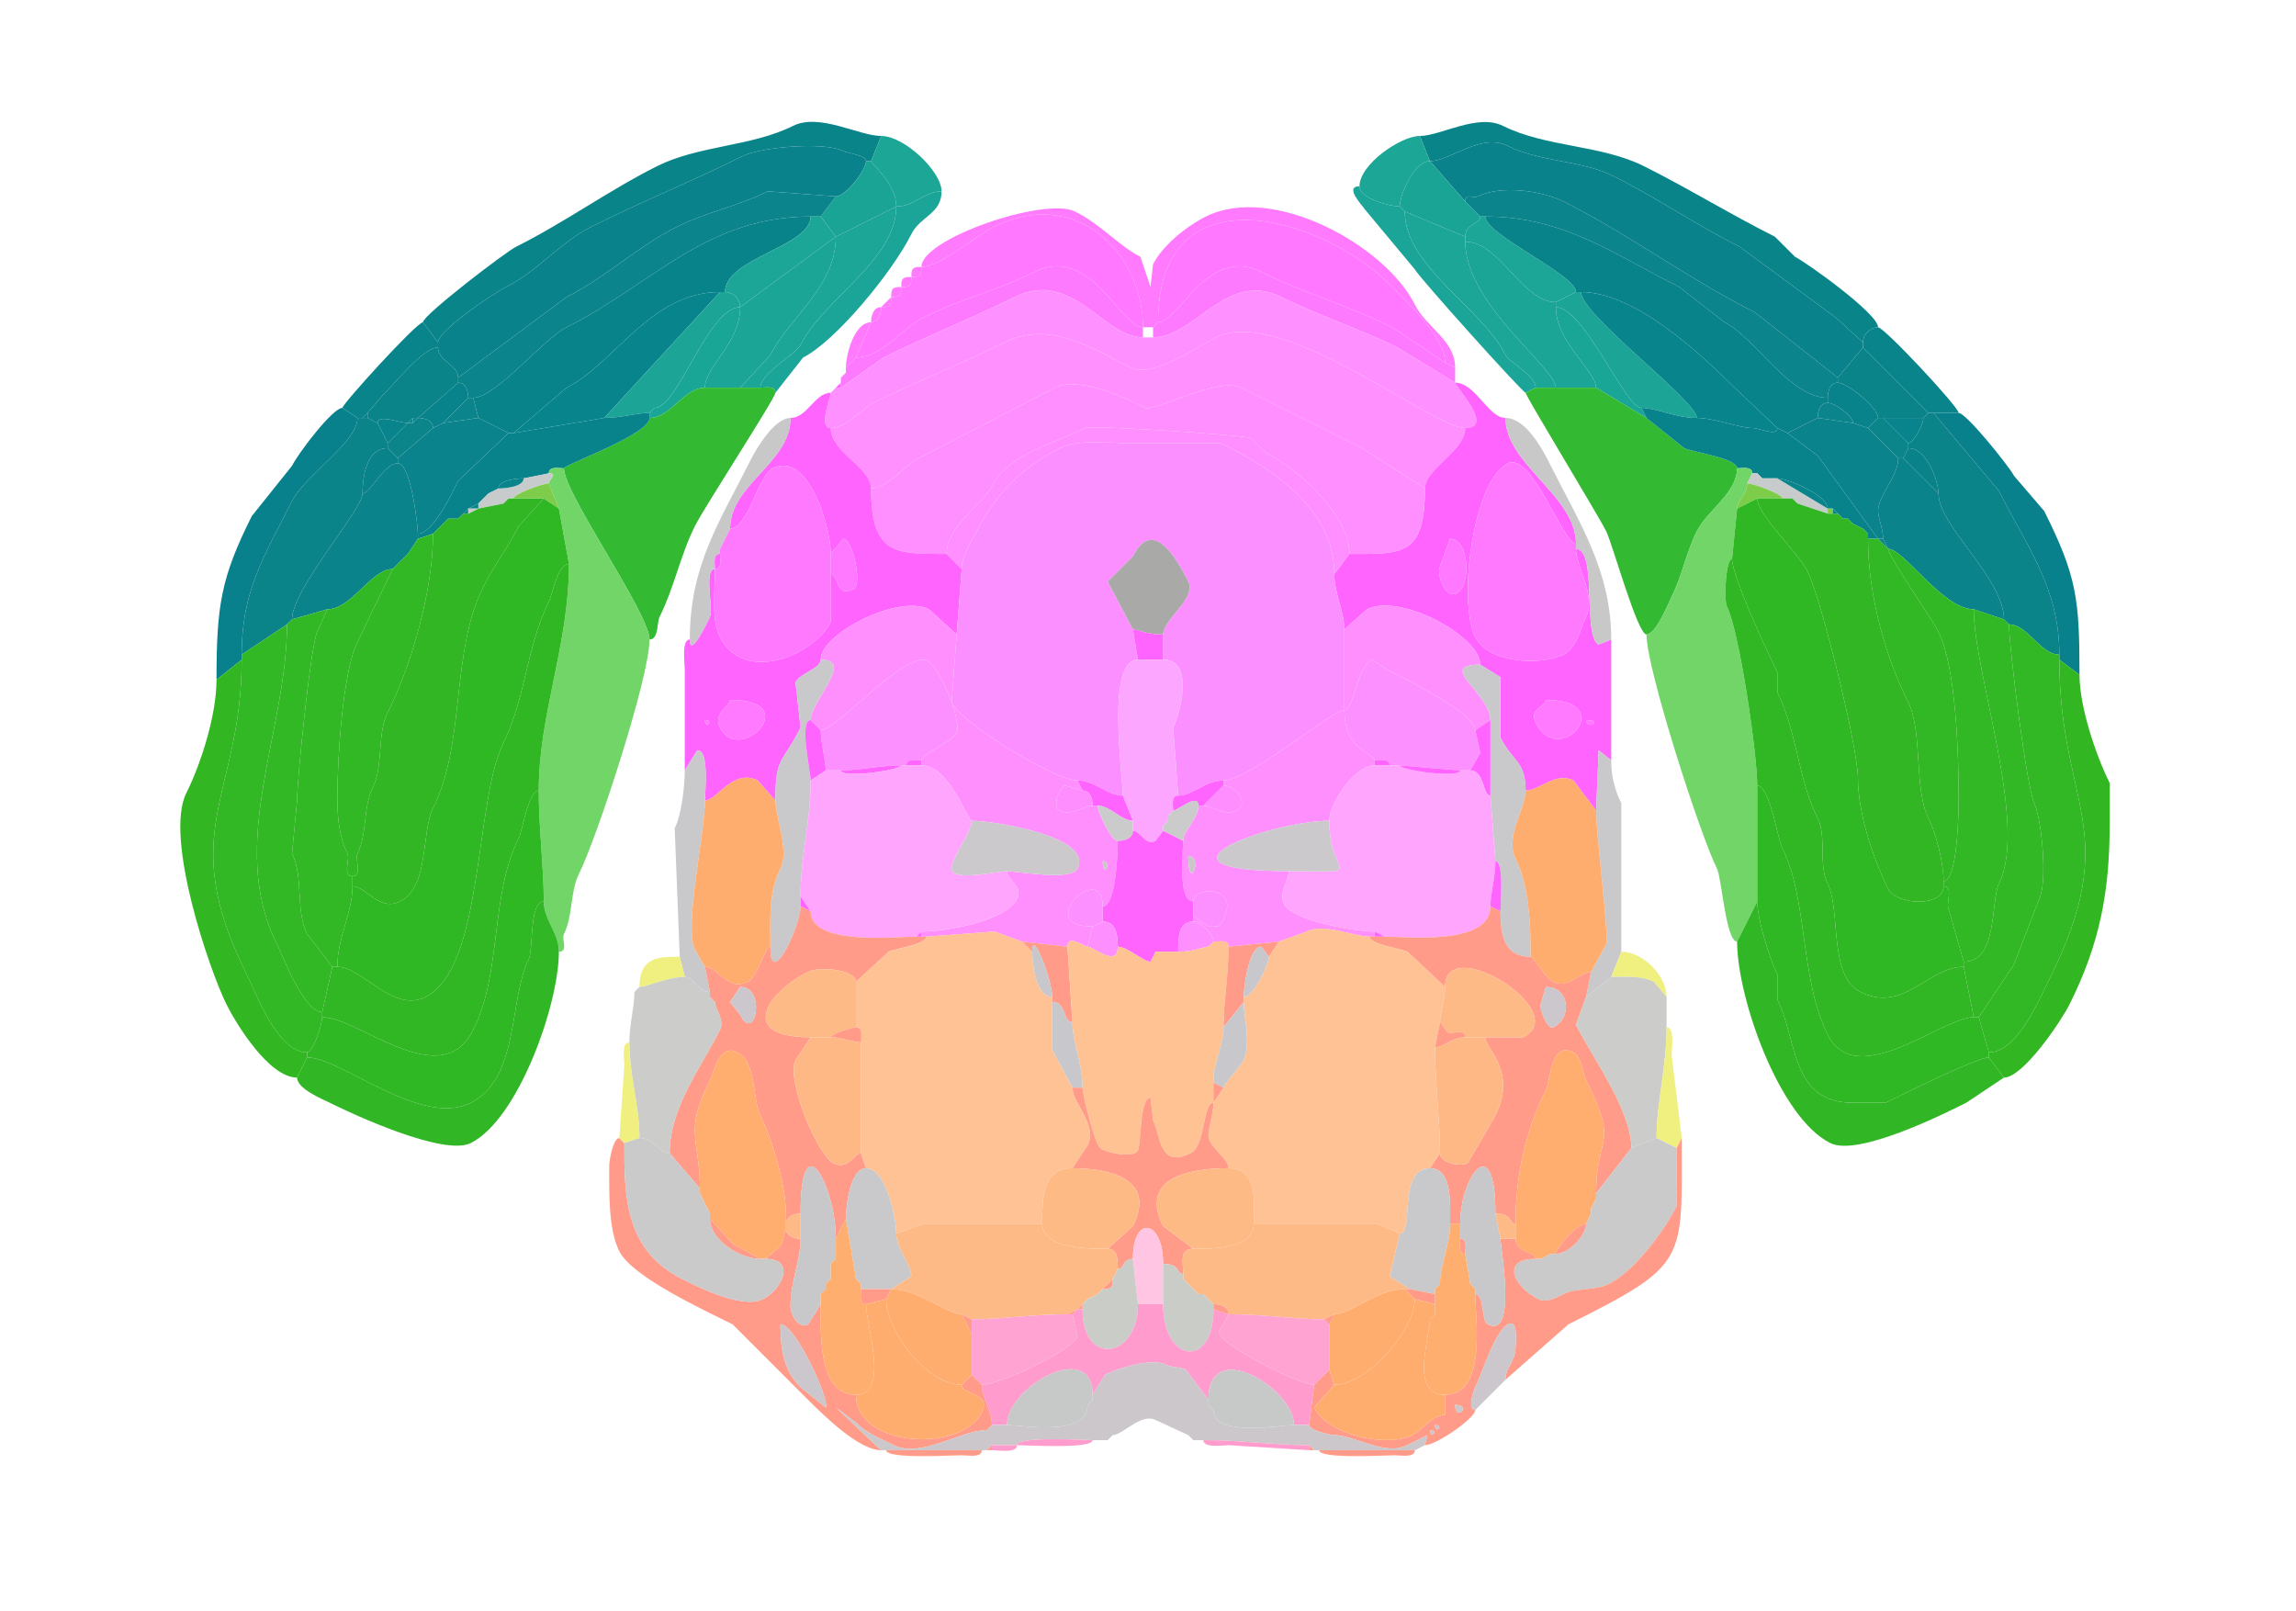 <svg xmlns="http://www.w3.org/2000/svg" viewBox="0 0 456 320"><path fill="#098589" id="VISp1" d="m84 64 3 4c0-2.316 10.803-9.651 13.5-11 6.22-3.11 10.795-8.898 17-12 9.889-4.944 20.21-9.105 30-14 3.571-1.785 16.17-2.915 20-1 .93.465 4.5.817 4.5 2h1l2-5c-4.378 0-12.267-4.617-17.5-2-8.252 4.126-18.678 3.84-27 8-9.582 4.791-18.27 11.135-28 16C100.348 50.076 84 62.59 84 64ZM373 65c-1.539 0-3 1.341-3 3l-5.5-5-19-14c-8.478-4.239-16.503-9.751-25-14-6.419-3.21-14.619-2.81-21-6-5.438-2.719-11.356 3-15.5 3l-2-5c4.065 0 11.465-4.517 16.5-2 8.486 4.243 19.471 3.735 28 8 8.812 4.406 17.201 9.6 26 14l4 4c2.323 1.161 16.5 11.266 16.5 14Z"/><path fill="#1BA696" id="RSPagl1" d="M187 38c-3.391 0-5.353 3-9 3 0-4.639-5-8.438-5-9l2-5c4.626 0 12 7.043 12 11ZM270 37c0 2.447 6.063 4 8 4 0-2.312 2.847-9 6-9l-2-5c-3.813 0-12 5.643-12 10Z"/><path fill="#0A828C" id="VISp2/3" d="M87 69c0 2.789 4 3.42 4 6l21.5-16c7.743-3.872 14.213-10.106 22-14 5.715-2.858 12.31-4.155 18-7l13.5 1c1.988 0 6-5.237 6-7 0-1.183-3.57-1.535-4.5-2-3.83-1.915-16.429-.785-20 1-9.79 4.895-20.111 9.056-30 14-6.205 3.102-10.78 8.89-17 12C97.803 58.349 87 65.684 87 68v1ZM370 69l-5 6-16.5-13c-13.095-6.547-25.041-15.52-38-22-4.211-2.106-12.418-3.291-17-1-.919.46-2.5-.765-2.5 1l-7-8c4.144 0 10.062-5.719 15.5-3 6.381 3.19 14.581 2.79 21 6 8.497 4.249 16.522 9.761 25 14l19 14 5.5 5v1Z"/><path fill="#1AA496" id="RSPagl2/3" d="m163 43 3 4 12-6c0-4.639-5-8.438-5-9h-1c0 1.763-4.012 7-6 7l-3 4ZM294 43c0 1.457-3 1.46-3 4l-12-5-1-1c0-2.312 2.847-9 6-9l7 8 3 3Z"/><path fill="#1BA598" id="RSPd1" d="m305 77-2 1c-.583 0-21.254-23.007-22-24.5l-10-12c-.272-.544-4.174-4.5-1-4.5 0 2.447 6.063 4 8 4l1 1c0 10.949 15.316 19.133 20 28.5.718 1.436 6 4.07 6 6.5Z"/><path fill="#0B848B" id="VISp4" d="M93 79h1c4.429 0 13.977-11.739 18.5-14 17.038-8.52 27.711-22 48.5-22h2l3-4-13.5-1c-5.69 2.845-12.285 4.142-18 7-7.787 3.894-14.257 10.128-22 14L91 75v1c1.577 0 2 1.762 2 3Z"/><path fill="#1BA598" id="RSPd1" d="M151 77c1.048 0 3-.473 3 1l5.5-7c6.36-3.18 17.666-16.832 21.5-24.5 1.809-3.618 6-3.994 6-8.5-3.391 0-5.353 3-9 3 0 10.67-14.424 18.349-19 27.5-.923 1.845-8 5.633-8 8.5Z"/><path fill="#0B848B" id="VISp4" d="M365 76c-1.577 0-2 1.762-2 3-7.579 0-14.448-11.974-20.5-15l-9-7c-12.792-6.396-22.891-14-38.5-14h-1l-3-3c0-1.765 1.581-.54 2.5-1 4.582-2.291 12.789-1.106 17 1 12.959 6.48 24.905 15.453 38 22L365 75v1Z"/><path fill="#1BA697" id="RSPd2/3" d="M147 77h4c0-2.867 7.077-6.655 8-8.5 4.576-9.151 19-16.83 19-27.5l-12 6c0 10.036-9.254 16.007-13 23.5l-6 6.5Z"/><path fill="#FF7AFD" id="SCzo" d="m287 72 2 1c0-5.404-5.749-7.998-8-12.5-5.937-11.874-28.316-24.092-41.5-17.5-3.909 1.955-8.642 5.785-10.5 9.5l-.5 4.5-2-6c-4.193-2.097-7.744-6.372-13-9-5.914-2.957-30.5 5.37-30.5 11 3.702 0 11.034-6.267 14.5-8 15.863-7.932 29.5 4.984 29.5 20h2l1-1c0-30.563 32.455-21.045 46-7.5 3.611 3.61 11 10.515 11 15.5Z"/><path fill="#1BA697" id="RSPd2/3" d="M305 77h4c0-3.94-18-16.632-18-29v-1l-12-5c0 10.949 15.316 19.133 20 28.5.718 1.436 6 4.07 6 6.5Z"/><path fill="#088389" id="VISp5" d="M101 86h1l10.5-9c9.59-4.795 16.638-19 30.5-19h1c0-6.79 17-9.013 17-15-20.789 0-31.462 13.48-48.5 22-4.523 2.261-14.071 14-18.5 14l1 4 6 3Z"/><path fill="#1CA697" id="RSPagl5" d="M144 58c1.658 0 3 1.46 3 3l19-14-3-4h-2c0 5.987-17 8.21-17 15ZM313 58l-4 2c-6.696 0-11.147-12-18-12v-1c0-2.54 3-2.543 3-4h1c0 3.647 18 11.513 18 15Z"/><path fill="#088389" id="VISp5" d="m353 85 2 1 6-3c0-1.238.423-3 2-3v-1c-7.579 0-14.448-11.974-20.5-15l-9-7c-12.792-6.396-22.891-14-38.5-14 0 3.647 18 11.513 18 15h1c10.608 0 23.506 12.006 30.5 19l8.5 8Z"/><path fill="#FF78FF" id="SCsg" d="M227 65c-4.424 0-10.427-16.537-21.5-11-7.016 3.508-14.963 5.482-22 9-4.389 2.194-8.313 8-13.5 8l3-7c1.577 0 2-1.762 2-3 1.747 0 2-.253 2-2 1.747 0 2-.253 2-2 1.747 0 2-.253 2-2 1.747 0 2-.253 2-2 3.702 0 11.034-6.267 14.5-8 15.863-7.932 29.5 4.984 29.5 20ZM230 64c4.159 0 9.853-15.323 20.5-10 8.354 4.177 17.576 6.788 26 11l10.5 7c0-4.985-7.389-11.89-11-15.5-13.545-13.545-46-23.063-46 7.5Z"/><path fill="#1AA596" id="RSPd5" d="M140 77h7l6-6.5c3.746-7.493 13-13.464 13-23.5l-19 14c0 7.284-7 11.748-7 16ZM309 77h8c0-3.28-8-8.99-8-16v-1c-6.696 0-11.147-12-18-12 0 12.368 18 25.06 18 29Z"/><path fill="#FF7AFD" id="SCzo" d="M183 53c-1.747 0-2 .253-2 2 1.747 0 2-.253 2-2Z"/><path fill="#FD7AFF" id="SCop" d="M167 76v1l8.5-6c8.563-4.282 17.525-7.763 26-12 11.414-5.707 17.622 8 25.5 8v-2c-4.424 0-10.427-16.537-21.5-11-7.016 3.508-14.963 5.482-22 9-4.389 2.194-8.313 8-13.5 8l-1 1-1 1v1l-1 1v1ZM289 73v3l-11.5-7c-7.485-3.743-15.611-6.306-23-10-10.888-5.444-17.116 8-25.5 8v-2l1-1c4.159 0 9.853-15.323 20.5-10 8.354 4.177 17.576 6.788 26 11l10.5 7 2 1Z"/><path fill="#FF7AFD" id="SCzo" d="M181 55c-1.747 0-2 .253-2 2 1.747 0 2-.253 2-2ZM179 57c-1.747 0-2 .253-2 2 1.747 0 2-.253 2-2Z"/><path fill="#08858C" id="VISp6a" d="m120 83-18 3 10.5-9c9.59-4.795 16.638-19 30.5-19l-23 25Z"/><path fill="#1CA597" id="RSPagl6a" d="M129 82c-2.546 0-5.725 1-9 1l23-25h1c1.658 0 3 1.46 3 3-6.39 0-12.309 20-17 20l-1 1Z"/><path fill="#FF90FF" id="SCig" d="M165 85c3.06 0 5.886-3.693 8.5-5 8.54-4.27 17.499-7.75 26-12 9.123-4.561 17.81 1.405 25 5 4.335 2.167 13.02-4.01 17-6 13.017-6.508 42.96 18 49.5 18 5.956 0-2-8.219-2-9l-11.5-7c-7.485-3.743-15.611-6.306-23-10-10.888-5.444-17.116 8-25.5 8h-2c-7.878 0-14.086-13.707-25.5-8-8.475 4.237-17.437 7.718-26 12l-8.5 6h-1l-1 1c0 .969-2.614 7 0 7Z"/><path fill="#1CA597" id="RSPagl6a" d="M326 81c3.023 0 6.763 2 11 2 0-3.444-23-20.442-23-25h-1l-4 2v1c5.613 0 13.769 20 17 20Z"/><path fill="#08858C" id="VISp6a" d="M337 83c3.439 0 8.475 2 11 2 1.424 0 5 1.762 5 0l-8.5-8c-6.994-6.994-19.892-19-30.5-19 0 4.558 23 21.556 23 25Z"/><path fill="#FF7AFD" id="SCzo" d="m177 59-2 2c1.747 0 2-.253 2-2Z"/><path fill="#1AA697" id="RSPd6a" d="M129 82v1c4.206 0 6.794-6 11-6 0-4.252 7-8.716 7-16-6.39 0-12.309 20-17 20l-1 1Z"/><path fill="#FF7AFD" id="SCzo" d="M175 61c-1.577 0-2 1.762-2 3 1.577 0 2-1.762 2-3Z"/><path fill="#1AA697" id="RSPd6a" d="m326 81 1 2-10-6c0-3.28-8-8.99-8-16 5.613 0 13.769 20 17 20Z"/><path fill="#09848A" id="VISl1" d="M71 83h1l1-1 3-3.5c2.872-2.872 8.127-9.5 11-9.5v-1l-3-4c-1.26 0-16 16.226-16 17l3 2Z"/><path fill="#FF7AFD" id="SCzo" d="m169 72-1 1c0-2.381 1.584-9 5-9l-3 7-1 1Z"/><path fill="#09848A" id="VISl1" d="M384 82h5c0-1.178-14.765-17-16-17-1.539 0-3 1.341-3 3v1l13 13h1Z"/><path fill="#FF90FE" id="SCiw" d="M173 97c3.177 0 6.726-4.613 9.5-6l27-14c4.801-2.4 14.331 2.166 18 4 1.747.874 14.457-6.271 19-4l24 12 12.5 8c0-3.918 8-7.444 8-12-6.54 0-36.483-24.508-49.5-18-3.98 1.99-12.665 8.167-17 6-7.19-3.595-15.877-9.561-25-5-8.501 4.25-17.46 7.73-26 12-2.614 1.307-5.44 5-8.5 5 0 4.846 8 7.796 8 12Z"/><path fill="#0A8489" id="VISl2/3" d="M75 84c0-1.81 4.336 0 6 0l1-1h1l8-7v-1c0-2.58-4-3.211-4-6-2.873 0-8.128 6.628-11 9.5L73 82v1l2 1ZM374 83h8l1-1-13-13-5 6v1c1.852 0 8 4.927 8 7h1Z"/><path fill="#FF78FF" id="SCsg" d="m170 71-1 1 1-1Z"/><path fill="#FF64FF" id="MB" d="m168 74-1 1 1-1Z"/><path fill="#08828B" id="VISl4" d="m88 84-2 1c0-1.577-1.762-2-3-2l8-7c1.577 0 2 1.762 2 3l-5 5Z"/><path fill="#FF64FF" id="MB" d="M166 77h1v-1l-1 1Z"/><path fill="#FF64FF" id="MB" fill-rule="evenodd" d="M315 143c0 2.091 3.746 0 0 0m-8-4c0 1.317-3.356 1.788-2 4.5 4.711 9.421 16.635-4.5 2-4.5m-19-32-2 5.5c-.702 1.403.765 5.5 2.5 5.5 3.784 0 3.648-11-.5-11m15 50c2.77 0 5.94-3.78 9.5-2l4.5 6 .5-12 2.5 2v-24l-2.5 1c-3.274-1.637-.146-19-4.5-19 0 3.69 4.087 9.326 2 13.5-1.122 2.244-1.761 6.131-4.5 7.5-4.525 2.263-14.905 1.689-17.5-3.5-3.497-6.994-.524-30.988 6.5-34.5 4.671-2.335 10.953 16 13.5 16 0-9.627-14-15.735-14-25-3.434 0-5.94-7-10-7 0 .781 7.956 9 2 9 0 4.556-8 8.082-8 12 0 13.532-4.585 13-15 13l-3 4c0 3.776 2 7.581 2 11l4.5-4c6.611-3.306 22.5 5.391 22.5 11l4 2.5v12c2.341 4.681 5 4.671 5 10.5Z"/><path fill="#08828B" id="VISl4" d="m368 84 3 1 2-2c0-2.073-6.148-7-8-7-1.577 0-2 1.762-2 3v1c1.247 0 5 2.467 5 4Z"/><path fill="#33B932" id="APr" d="M112 93c0 5.006 17 28.845 17 34 1.845 0 1.441-3.381 2-4.5 2.896-5.791 4.139-12.278 7-18 1.938-3.876 16-25.461 16-26.5 0-1.473-1.952-1-3-1h-11c-4.206 0-6.794 6-11 6 0 3.281-17 9.303-17 10Z"/><path fill="#FF64FF" id="MB" d="m166 77-1 1 1-1Z"/><path fill="#FF8FFF" id="SCdg" d="M188 110c0-5.664 7.004-9.508 9-13.5 3.098-6.196 12.273-8.387 18.5-11.5 1.265-.632 31.869 1.435 33 2l3 3c6.422 3.211 16.5 12.315 16.5 20 10.415 0 15 .532 15-13l-12.5-8-24-12c-4.543-2.271-17.253 4.874-19 4-3.669-1.834-13.199-6.4-18-4l-27 14c-2.774 1.387-6.323 6-9.5 6 0 13.374 5.063 13 15 13Z"/><path fill="#33B932" id="APr" d="M345 93c0 4.898-5.935 8.37-8 12.5-2.035 4.07-2.939 8.877-5 13-.737 1.475-3.13 7.5-5 7.5-1.794 0-6.758-18.016-8-20.5-1.69-3.381-16-26.818-16-27.5l2-1h12l10 6 7.5 6c1.611.805 10.5 1.968 10.5 4Z"/><path fill="#FF64FF" id="MB" fill-rule="evenodd" d="M140 143c0 1.93 1.93 0 0 0m5-4c0 1.284-3.47 2.561-2 5.5 3.812 7.624 16.921-5.5 2-5.5m-5 20c2.374 0 5.578-6.461 10.5-4l3.5 4c0-8.945 1.355-7.21 5-14.5l-1-9c.925-1.851 5-2.705 5-4.5 0-5.181 15.391-13.055 21.5-10l5.5 5 1-13-3-3c-9.937 0-15 .374-15-13 0-4.204-8-7.154-8-12-2.614 0 0-6.031 0-7-3.204 0-4.669 5-8 5 0 8.953-12 13.135-12 22 3.598 0 5.47-10.485 8.5-12 6.975-3.487 11.5 11.602 11.5 17l2.5-3c1.745 0 3.913 9.044 2 10-3.602 1.801-2.925-3-4.5-3v9.5c-3.328 6.655-17.278 12.445-22 3-1.812-3.624-1-9.182-1-13.5-2.35 0-.217 7.934-1 9.5-.175.35-4 8.587-4 4.5-1.684 0-1 4.679-1 6v20l2.5-4c2.444 0 1.5 8.441 1.5 10Z"/><path fill="#0B858B" id="VISl5" d="m95 83-7 1 5-5h1l1 4ZM361 83l7 1c0-1.533-3.753-4-5-4-1.577 0-2 1.762-2 3Z"/><path fill="#09818C" id="VISpor1" d="m48 131-5 4c0-14.761.903-20.306 7-32.5l8-10C59.304 89.893 66.086 81 68 81l3 2c0 4.82-10.482 11.465-13 16.5-5.299 10.597-10 17.496-10 30.5v1Z"/><path fill="#08838C" id="VISpl6a" d="m86 106-3 1v-1c3.055 0 6.97-8.44 8-10.5l10-9.5h1l18-3c3.275 0 6.454-1 9-1v1c0 3.281-17 9.303-17 10-1.048 0-3-.473-3 1l-5 1c-1.424 0-5 .362-5 2l-2 1-1 1-1 1-2 1-1 1-1 1h-2l-1 1-1 1-1 1ZM130 81l-1 1 1-1ZM371 107h2l-12-16.5-6-4.5-2-1c0 1.762-3.576 0-5 0-2.525 0-7.561-2-11-2-4.237 0-7.977-2-11-2l1 2 7.5 6c1.611.805 10.5 1.968 10.5 4 1.048 0 3-.473 3 1h1l1 1h3c2.017 0 10 3.36 10 6h1l1 1 1 1h1l1 1 2 1 1 1v1Z"/><path fill="#09818C" id="VISpor1" d="M72 83h1v-1l-1 1Z"/><path fill="#0A8389" id="VISpor2/3" d="M399 124c3.721 0 6.197 6 10 6 0-13.347-6.51-21.52-12-32.5L384 82h-1l-1 1c0 1.238-1.923 5-3 5v1c3.816 0 6 6.82 6 9 0 6.499 13 16.852 13 25l1 1Z"/><path fill="#09818C" id="VISpor1" d="m409 131 4 3c0-14.959-.499-19.498-7-32.5l-6-7c-.869-1.739-9.476-12.5-11-12.5h-5l13 15.5c5.49 10.98 12 19.153 12 32.5v1Z"/><path fill="#0A8389" id="VISpor2/3" d="m57 124-9 6c0-13.004 4.701-19.903 10-30.5 2.518-5.035 13-11.68 13-16.5h2l2 1 2 4v1c-4.714 0-5 7.088-5 9 0 3.233-14 18.976-14 25l-1 1Z"/><path fill="#09848C" id="VISpl2/3" d="m81 84-4 4-2-4c0-1.81 4.336 0 6 0ZM81 84h1v-1l-1 1Z"/><path fill="#08828B" id="VISl4" d="m83 83-1 1v-1h1Z"/><path fill="#0B858A" id="VISpl4" d="m77 89 2 2 7-6c0-1.577-1.762-2-3-2l-1 1h-1l-4 4v1Z"/><path fill="#0B838C" id="VISpl5" d="M79 92c2.672 0 4 12.75 4 14 3.055 0 6.97-8.44 8-10.5l10-9.5-6-3-7 1-2 1-7 6v1Z"/><path fill="#C9C8C8" id="bic" d="M142 113c-2.35 0-.217 7.934-1 9.5-.175.35-4 8.587-4 4.5 0-14.8 5.951-23.403 12-35.5 1.42-2.84 4.919-8.5 8-8.5 0 8.953-12 13.135-12 22l-1 2-1 2v1c-1.473 0-1 1.952-1 3ZM313 109c4.354 0 1.226 17.363 4.5 19l2.5-1c0-13.678-6.362-23.225-12-34.5-1.429-2.857-4.832-9.5-9-9.5 0 9.265 14 15.373 14 25v1Z"/><path fill="#0B838C" id="VISpl5" d="M373 107h1c0-1.842-1-4.283-1-5.5 0-3.117 4-6.894 4-10.5l-6-6-3-1-7-1-6 3 6 4.5 12 16.5Z"/><path fill="#0B858A" id="VISpl4" d="M377 91h1l1-2v-1l-5-5h-1l-2 2 6 6Z"/><path fill="#09848C" id="VISpl2/3" d="M382 83c0 1.238-1.923 5-3 5l-5-5h8Z"/><path fill="#FF8FFE" id="SCdw" d="M191 113c0-2.772 1.833-5.167 3-7.5 3.525-7.05 8.81-12.655 16.5-16.5 3.677-1.839 9.615-1 14-1h18c9.746 4.873 22.5 12.878 22.5 26l3-4c0-7.685-10.078-16.789-16.5-20l-3-3c-1.131-.565-31.735-2.632-33-2-6.227 3.113-15.402 5.304-18.5 11.5-1.996 3.992-9 7.836-9 13.5l3 3Z"/><path fill="#FC8FFF" id="PAG" d="M243 155c-3.679 0-6.067 3-9 3l-1-13.5c1.217-2.434 4.439-13.5-2-13.5v-5c0-3.007 6.683-7.133 5-10.5-2.66-5.321-7.197-12.606-11-5l-5 5 5 9.5 1 6c-6.39 0-3 22.809-3 27-3.083 0-5.545-3-9-3-4.539 0-22.889-11.277-25-15.5l1-13.5 1-13c0-2.772 1.833-5.167 3-7.5 3.525-7.05 8.81-12.655 16.5-16.5 3.677-1.839 9.615-1 14-1h18c9.746 4.873 22.5 12.878 22.5 26 0 3.776 2 7.581 2 11v16c-2.33 0-18.97 14-24 14Z"/><path fill="#0A828A" id="VISpor4" d="M79 92c-2.714 0-5.438 6-7 6 0-1.912.286-9 5-9l2 2v1ZM378 91l7 7c0-2.18-2.184-9-6-9l-1 2Z"/><path fill="#0B838A" id="VISpor5" d="m392 121 6 2c0-8.148-13-18.501-13-25l-7-7h-1c0 3.606-4 7.383-4 10.5 0 1.217 1 3.658 1 5.5l1 2c3.134 0 10.845 12 17 12ZM65 121l-7 2c0-6.024 14-21.767 14-25 1.562 0 4.286-6 7-6 2.672 0 4 12.75 4 14v1l-2 3-1 1-1 1-1 1c-4.276 0-8.163 8-13 8Z"/><path fill="#FE79FE" id="ICe" d="M142 113c0 4.318-.812 9.876 1 13.5 4.722 9.445 18.672 3.655 22-3V110c0-5.398-4.525-20.487-11.5-17-3.03 1.515-4.902 12-8.5 12l-1 2-1 2v1c0 1.048.473 3-1 3ZM313 108c-2.547 0-8.829-18.335-13.5-16-7.024 3.512-9.997 27.506-6.5 34.5 2.595 5.189 12.975 5.763 17.5 3.5 2.739-1.369 3.378-5.256 4.5-7.5 2.087-4.174-2-9.81-2-13.5v-1Z"/><path fill="#72D568" id="PAR" d="M108 179c0 3.686 3 6.177 3 10 1.951 0 .477-2.454 1-3.5 1.807-3.615 1.22-8.44 3-12 3.561-7.123 14-39.012 14-46.5 0-5.155-17-28.994-17-34-1.048 0-3-.473-3 1 1.93 0 0 1.161 0 2l2 5 2 11c0 16.113-6 29.767-6 45 0 7.293 1 15.359 1 22ZM349 179l-4 8c-2.246 0-3.029-12.557-4-14.5-3.329-6.657-14-39.628-14-46.5 1.87 0 4.263-6.025 5-7.5 2.061-4.123 2.965-8.93 5-13 2.065-4.13 8-7.602 8-12.5 1.048 0 3-.473 3 1l-1 2c0 2.25-2 3.376-2 5l-1 10c-1.247 0-1.675 8.15-1 9.5 2.465 4.93 6 29.244 6 35.5v23Z"/><path fill="#C8CBCC" id="ec" d="m100 100-5 1v-1l1-1 1-1 2-1c1.424 0 5-.362 5-2l5-1c1.93 0 0 1.161 0 2-1.176 0-7 2.114-7 3h-1l-1 1ZM363 101v1l-6-2-1-1h-2c0-.886-5.824-3-7-3l1-2h1l1 1h3l10 6Z"/><path fill="#7DCD4B" id="HPF" d="m349 94 1 1-1-1Z"/><path fill="#08848A" id="VISpl6b" d="M104 95c-1.424 0-5 .362-5 2 1.424 0 5-.362 5-2ZM353 95c2.017 0 10 3.36 10 6l-10-6Z"/><path fill="#7DCD4B" id="HPF" d="m108 99 3 2-2-5c-1.176 0-7 2.114-7 3h6ZM349 99h5c0-.886-5.824-3-7-3 0 2.25-2 3.376-2 5l4-2Z"/><path fill="#08848A" id="VISpl6b" d="m99 97-2 1 2-1ZM97 98l-1 1 1-1Z"/><path fill="#7DCD4B" id="HPF" d="m101 99-1 1 1-1Z"/><path fill="#32B623" id="ENTm6" d="M70 174v2c2.78 0 5.268 5.116 9.5 3 5.773-2.887 4.138-13.775 6.5-18.5 6.546-13.092 3.456-30.912 10-44 2.067-4.133 4.909-7.818 7-12l5-5.5h-7l-1 1-5 1-2 1h-1l-1 1h-2l-1 1-1 1-1 1c0 11.238-4.216 25.931-9 35.5-2.177 4.355-.79 10.579-3 15-1.921 3.842-1.037 9.074-3 13-.574 1.147 1.064 4.5-1 4.5Z"/><path fill="#30B724" id="ENTm5" d="M70 176c0 5.343-3 10.144-3 16 4.914 0 11.037 9.232 17.5 6 11.67-5.835 9.685-38.871 15.5-50.5 4.313-8.627 4.634-19.269 9-28 .737-1.475 1.705-7.5 4-7.5l-2-11-3-2-5 5.5c-2.091 4.182-4.933 7.867-7 12-6.544 13.088-3.454 30.908-10 44-2.362 4.725-.727 15.613-6.5 18.5-4.232 2.116-6.72-3-9.5-3ZM390 191v1c-7.135 0-11.893 9.303-20.5 5-6.412-3.206-3.853-16.207-6.5-21.5-1.917-3.834-.161-9.322-2-13-3.918-7.836-4.058-17.117-8-25v-4c-1.903-3.806-9-19.035-9-22.5l1-10 4-2c0 3.215 8.116 10.732 10 14.5 2.674 5.349 10 34.9 10 41 0 7.01 3.011 16.022 6 22 1.643 3.286 11 3.708 11-.5 2.064 0 .426 3.353 1 4.5l3 10.5Z"/><path fill="#32B623" id="ENTm6" d="M386 175v1c0 4.208-9.357 3.786-11 .5-2.989-5.978-6-14.99-6-22 0-6.1-7.326-35.651-10-41-1.884-3.768-10-11.285-10-14.5h7l1 1 6 2h2l1 1h1l1 1 2 1 1 1v1c0 11.057 3.369 23.237 8 32.5 2.886 5.772 1.09 17.181 4 23 1.582 3.164 3 8.875 3 12.5Z"/><path fill="#7DCD4B" id="HPF" d="m356 99 1 1-1-1Z"/><path fill="#08848A" id="VISpl6b" d="M93 101h2v-1l-2 1ZM92 102h1v-1l-1 1Z"/><path fill="#C8CBCC" id="ec" d="m95 101-2 1v-1h2Z"/><path fill="#7DCD4B" id="HPF" d="M363 102h1v-1h-1v1Z"/><path fill="#08848A" id="VISpl6b" d="M364 102h1l-1-1v1Z"/><path fill="#7DCD4B" id="HPF" d="m92 102-1 1 1-1ZM365 102l1 1-1-1ZM89 103l-1 1 1-1ZM367 103l1 1-1-1ZM88 104l-1 1 1-1Z"/><path fill="#FF64FF" id="MB" d="m145 105-1 2 1-2Z"/><path fill="#7DCD4B" id="HPF" d="m370 105 1 1-1-1Z"/><path fill="#32B824" id="ENTl6a" d="m78 113-7 14.5c-3.006 6.012-4 23.596-4 31 0 3.904.382 7.764 2 11 .574 1.147-1.064 4.5 1 4.5s.426-3.353 1-4.5c1.963-3.926 1.079-9.158 3-13 2.21-4.421.823-10.645 3-15 4.784-9.569 9-24.262 9-35.5l-3 1-2 3-1 1-1 1-1 1Z"/><path fill="#A9A9A8" id="AQ" d="M225 125c.979 0 2.61 1 6 1 0-3.007 6.683-7.133 5-10.5-2.66-5.321-7.197-12.606-11-5l-5 5 5 9.5Z"/><path fill="#FF64FF" id="MB" d="m144 107-1 2 1-2Z"/><path fill="#FE79FF" id="ICd" d="m165 110 2.5-3c1.745 0 3.913 9.044 2 10-3.602 1.801-2.925-3-4.5-3v-4ZM288 107l-2 5.5c-.702 1.403.765 5.5 2.5 5.5 3.784 0 3.648-11-.5-11Z"/><path fill="#32B824" id="ENTl6a" d="M375 109c0 1.427 8.729 13.958 10 16.5 3.493 6.986 4 24.316 4 33 0 2.794-.204 16.5-3 16.5 0-3.625-1.418-9.336-3-12.5-2.91-5.819-1.114-17.228-4-23-4.631-9.263-8-21.443-8-32.5h2l2 2Z"/><path fill="#0C858B" id="VISpor6a" d="m374 107 1 2-2-2h1Z"/><path fill="#31B824" id="ENTl5" d="M386 176c2.064 0 .426 3.353 1 4.5l3 10.5c6.876 0 5.33-12.16 7-15.5 5.875-11.75-5-41.805-5-54.5-6.155 0-13.866-12-17-12 0 1.427 8.729 13.958 10 16.5 3.493 6.986 4 24.316 4 33 0 2.794-.204 16.5-3 16.5v1ZM81 110l-1 1 1-1Z"/><path fill="#FF64FF" id="MB" d="M143 110c-1.473 0-1 1.952-1 3 1.473 0 1-1.952 1-3Z"/><path fill="#31B723" id="ENTm3" d="m390 192 2 10c-6.206 0-23.333 14.834-29 3.5-5.568-11.136-3.886-26.772-9-37-.968-1.936-2.512-12.5-5-12.5 0-6.256-3.535-30.57-6-35.5-.675-1.35-.247-9.5 1-9.5 0 3.465 7.097 18.694 9 22.5v4c3.942 7.883 4.082 17.164 8 25 1.839 3.678.083 9.166 2 13 2.647 5.293.088 18.294 6.5 21.5 8.607 4.303 13.365-5 20.5-5Z"/><path fill="#31B824" id="ENTl5" d="m79 112-1 1 1-1Z"/><path fill="#31B723" id="ENTm3" d="M64 201v1c7.308 0 23.577 15.346 30 2.5 5.739-11.477 3.289-26.577 9-38 .784-1.568 1.924-9.5 4-9.5 0-15.233 6-28.887 6-45-2.295 0-3.263 6.025-4 7.5-4.366 8.731-4.687 19.373-9 28-5.815 11.629-3.83 44.665-15.5 50.5-6.463 3.232-12.586-6-17.5-6h-1l-2 9Z"/><path fill="#31B824" id="ENTl5" d="M66 192h1c0-5.856 3-10.657 3-16v-2c-2.064 0-.426-3.353-1-4.5-1.618-3.236-2-7.096-2-11 0-7.404.994-24.988 4-31l7-14.5c-4.276 0-8.163 8-13 8l-2 4.5c-1.263 2.526-4 29.149-4 33.5l-1 10.5c2.36 4.718.623 11.246 3 16l5 6.5Z"/><path fill="#32B725" id="ENTl3" d="m66 192-2 9c-3.62 0-7.77-11.041-9-13.5-9.969-19.937 2-42.272 2-63.5l1-1 7-2-2 4.5c-1.263 2.526-4 29.149-4 33.5l-1 10.5c2.36 4.718.623 11.246 3 16l5 6.5Z"/><path fill="#FF8FFD" id="MRN" fill-rule="evenodd" d="M219 171c0 3.746 2.091 0 0 0m-7 17c0-2.56 3.334 0 4 0l1-4c-11.957 0 2-13.347 2-4 2.627 0 3-10.641 3-13-1.368 0-4-5.878-4-7h-1c-1.606 0-4.339 2.081-6.5 1-1.632-.816-.179-4.411 1-5l3.5 1-1-2c-4.539 0-22.889-11.277-25-15.5l1-13.5-5.5-5c-6.109-3.055-21.5 4.819-21.5 10 6.815 0-2 8.251-2 12l2 2c3.042 0 15.024-14 20.5-14 2.756 0 7.599 12.302 6.5 14.5-.972 1.943-7 4.201-7 5.5v1c5.532 0 9.176 11 10 11 4.175 0 24.212 3.077 21 9.5-1.264 2.529-12.052.5-14 .5 0 1.791 3.27 2.959 2 5.5-2.279 4.558-14.583 6.5-19 6.5v1h1l13.5-1 5.5 2 9 1Z"/><path fill="#FF8FFD" id="MRN" d="m296 143-3 2c0-3.441-14.775-10.637-17.5-12l-3-2c-3.116 1.558-3.531 10-5.5 10v-16l4.5-4c6.611-3.306 22.5 5.391 22.5 11-8.916 0 2 5.639 2 11Z"/><path fill="#32B725" id="ENTl3" d="M392 202h1l7-10.5 5-13c1.706-3.412.473-16.054-1-19-1.434-2.868-5-30.908-5-35.5l-1-1-6-2c0 12.695 10.875 42.75 5 54.5-1.67 3.34-.124 15.5-7 15.5v1l2 10Z"/><path fill="#32B825" id="ENTl2" d="M64 202c0 1.147-1.733 7-3 7-5.894 0-10.077-11.654-12-15.5-14.348-28.696-1-35.364-1-62.5v-1l9-6c0 21.228-11.969 43.563-2 63.5 1.23 2.459 5.38 13.5 9 13.5v1ZM393 202l2 7c5.66 0 10.084-10.668 12-14.5 14.826-29.652 2-34.524 2-63.5v-1c-3.803 0-6.279-6-10-6 0 4.592 3.566 32.632 5 35.5 1.473 2.946 2.706 15.588 1 19l-5 13-7 10.5Z"/><path fill="#FF64FF" id="MB" d="M226 131h5v-5c-3.39 0-5.021-1-6-1l1 6Z"/><path fill="#32B722" id="ENTl1" d="m61 210-2 4c-5.532 0-12.003-10.507-14-14.5-3.4-6.801-12.408-33.184-8-42 2.973-5.946 6-15.559 6-22.5l5-4c0 27.136-13.348 33.804 1 62.5 1.923 3.846 6.106 15.5 12 15.5v1Z"/><path fill="#C9C9CB" id="ll" d="M159 180c0 3.762-6 16.863-6 8 0-5.823-.402-10.696 2-15.5 1.799-3.599-1-10.356-1-13.5 0-8.945 1.355-7.21 5-14.5l-1-9c.925-1.851 5-2.705 5-4.5 6.815 0-2 8.251-2 12-2.371 0 0 10.288 0 12 0 8.501-2 14.583-2 23v2Z"/><path fill="#FC90FF" id="CUN" d="M164 153h3c3.531 0 7.893-1 12-1h1c0-1.473 1.952-1 3-1 0-1.299 6.028-3.557 7-5.5 1.099-2.198-3.744-14.5-6.5-14.5-5.476 0-17.458 14-20.5 14 0 2.707 1 5.903 1 8Z"/><path fill="#FDA6FF" id="DR" d="M225 165c1.602 0 2.384 3.058 4.5 2l1.5-2v-1l1-1v-1l1-1c0-1.048-.473-3 1-3l-1-13.5c1.217-2.434 4.439-13.5-2-13.5h-5c-6.39 0-3 22.809-3 27l2 5v2Z"/><path fill="#FC90FF" id="CUN" d="M290 153h2l2-3.5-1-4.5c0-3.441-14.775-10.637-17.5-12l-3-2c-3.116 1.558-3.531 10-5.5 10 0 8.123 6 8.521 6 10 1.048 0 3-.473 3 1h2l12 1Z"/><path fill="#C9C9CB" id="ll" d="M298 181c0 5.834 1.336 9 6 9 0-6.389-.311-14.122-3-19.5-2.167-4.334 2-9.839 2-13.5 0-5.829-2.659-5.819-5-10.5v-12l-4-2.5c-8.916 0 2 5.639 2 11v15l1 13c1.763 0 1 8.343 1 10Z"/><path fill="#32B722" id="ENTl1" d="m395 210 3 4c3.842 0 11.407-11.315 13-14.5 6.046-12.091 8-22.401 8-36v-8c-2.761-5.522-6-15.149-6-21.5l-4-3c0 28.976 12.826 33.848-2 63.5-1.916 3.832-6.34 14.5-12 14.5v1Z"/><path fill="#FF7AFE" id="SAG" d="M145 139c0 1.284-3.47 2.561-2 5.5 3.812 7.624 16.921-5.5 2-5.5ZM307 139c0 1.317-3.356 1.788-2 4.5 4.711 9.421 16.635-4.5 2-4.5Z"/><path fill="#FF8FFD" id="MRN" fill-rule="evenodd" d="M236 170c0 7.612 3.111 0 0 0m18 17-10 1c0-1.473-1.952-1-3-1 0-1.366-2.366-4-4-4v-1l3 2c2.145 0 2.17.16 3-1.5 3.354-6.708-6-6.478-6-3.5-3.208 0-2-10.472-2-12 0-2.087 3-4.393 3-7h1c1.606 0 4.339 2.081 6.5 1 2.788-1.394-.124-5-2.5-5v-1c5.03 0 21.67-14 24-14 0 8.123 6 8.521 6 10v1c-3.986 0-9 7.603-9 11-11.665 0-38.947 10-8 10 0 1.606-2.081 4.339-1 6.5 1.726 3.452 14.479 5.5 18 5.5v1h-1c-3.202 0-9.03-2.735-12.5-1l-5.5 2Z"/><path fill="#FF79FD" id="PBG" d="M140 143c0 1.93 1.93 0 0 0Z"/><path fill="#FF64FF" id="MB" d="m164 153-3 2c0-1.712-2.371-12 0-12l2 2c0 2.707 1 5.903 1 8ZM292 153c2.854 0 2.448 5 4 5v-15l-3 2 1 4.5-2 3.5Z"/><path fill="#FF79FD" id="PBG" d="M315 143c0 2.091 3.746 0 0 0Z"/><path fill="#C9C9CB" id="ll" d="M136 194c1.947 0 2.636 3 5 3l-1-5-2-3.5c-2.184-4.367 2-22.985 2-29.5 0-1.559.944-10-1.5-10l-2.5 4c0 3.08-.631 8.762-2 11.5l1 25.5 1 4ZM320 194l-5 4 1-5 3-5.5c.586-1.172-2-21.997-2-26.5l.5-12 2.5 2c0 3.166.693 5.886 2 8.5V189l-2 5Z"/><path fill="#FF64FF" id="MB" d="M180 152h3v-1c-1.048 0-3-.473-3 1ZM273 152h3c0-1.473-1.952-1-3-1v1ZM179 152c-4.107 0-8.469 1-12 1 0 1.652 12-.052 12-1Z"/><path fill="#FFA5FD" id="PPN" d="m183 185-1 1c-3.842 0-21 1.906-21-5l-2-3c0-8.417 2-14.499 2-23l3-2h3c0 1.652 12-.052 12-1h4c5.532 0 9.176 11 10 11 0 2.247-4 7.33-4 9.5 0 2.675 9.367.5 11 .5 0 1.791 3.27 2.959 2 5.5-2.279 4.558-14.583 6.5-19 6.5ZM273 185l2 1c4.054 0 21 1.892 21-6 0-2.389 1-5.987 1-9l-1-13c-1.552 0-1.146-5-4-5h-2c0 1.652-12-.052-12-1h-5c-3.986 0-9 7.603-9 11 0 11.513 8.06 10-8 10 0 1.606-2.081 4.339-1 6.5 1.726 3.452 14.479 5.5 18 5.5Z"/><path fill="#FF64FF" id="MB" d="m278 152 12 1c0 1.652-12-.052-12-1Z"/><path fill="#FFAC6F" id="NLL" d="M153 188c-1.154 0-2.386 5.943-4.5 7-3.937 1.969-5.877-3-8.5-3l-2-3.5c-2.184-4.367 2-22.985 2-29.5 2.374 0 5.578-6.461 10.5-4l3.5 4c0 3.144 2.799 9.901 1 13.5-2.402 4.804-2 9.677-2 15.5Z"/><path fill="#FF64FF" id="MB" d="M218 160c2.463 0 4.65 3 7 3l-2-5c-3.083 0-5.545-3-9-3l1 2c1.577 0 2 1.762 2 3h1ZM238 160h1l4-4v-1c-3.679 0-6.067 3-9 3-1.473 0-1 1.952-1 3 .893 0 5-3.652 5-1Z"/><path fill="#FFAC6F" id="NLL" d="M304 190c.568 0 2.885 4.192 4.5 5 2.931 1.465 5.297-2 7.5-2l3-5.5c.586-1.172-2-21.997-2-26.5l-4.5-6c-3.56-1.78-6.73 2-9.5 2 0 3.661-4.167 9.166-2 13.5 2.689 5.378 3 13.111 3 19.5Z"/><path fill="#FE8DFE" id="Pa4" d="M215 157c1.577 0 2 1.762 2 3-1.606 0-4.339 2.081-6.5 1-1.632-.816-.179-4.411 1-5l3.5 1ZM243 156c2.376 0 5.288 3.606 2.5 5-2.161 1.081-4.894-1-6.5-1l4-4Z"/><path fill="#30B824" id="ENTm2" d="M395 209v1c-2.354 0-17.431 7.466-20.5 9H368c-12.42 0-10.976-12.453-15-20.5v-5c-1.606-3.212-4-11.01-4-14.5v-23c2.488 0 4.032 10.564 5 12.5 5.114 10.228 3.432 25.864 9 37 5.667 11.334 22.794-3.5 29-3.5h1l2 7ZM61 209v1c6.793 0 22.536 13.982 32.5 9 9.703-4.851 7.569-20.638 11.5-28.5.964-1.928.072-11.5 3-11.5 0-6.641-1-14.707-1-22-2.076 0-3.216 7.932-4 9.5-5.711 11.423-3.261 26.523-9 38-6.423 12.846-22.692-2.5-30-2.5 0 1.147-1.733 7-3 7Z"/><path fill="#CBCBCC" id="mlf" d="M225 165c0 1.577-1.762 2-3 2-1.368 0-4-5.878-4-7 2.463 0 4.65 3 7 3v2ZM231 165l4 2c0-2.087 3-4.393 3-7 0-2.652-4.107 1-5 1l-1 1v1l-1 1v1Z"/><path fill="#FF64FF" id="MB" d="m233 161-1 1 1-1Z"/><path fill="#CBC9CB" id="scp" d="M193 163c4.175 0 24.212 3.077 21 9.5-1.264 2.529-12.052.5-14 .5-1.633 0-11 2.175-11-.5 0-2.17 4-7.253 4-9.5Z"/><path fill="#FF64FF" id="MB" d="m232 163-1 1 1-1Z"/><path fill="#CBC9CB" id="scp" d="M264 163c-11.665 0-38.947 10-8 10 16.06 0 8 1.513 8-10Z"/><path fill="#FF64FF" id="MB" d="M222 188c1.874 0 5.119 3 6.5 3l1-2h4.5c0-2.59-.026-6 3-6v-4c-3.208 0-2-10.472-2-12l-4-2-1.5 2c-2.116 1.058-2.898-2-4.5-2 0 1.577-1.762 2-3 2 0 2.359-.373 13-3 13v3c2.6 0 3 2.639 3 5Z"/><path fill="#C8C8C8" id="mtg" d="M236 170c0 7.612 3.111 0 0 0ZM219 171c0 3.746 2.091 0 0 0Z"/><path fill="#FF64FF" id="MB" d="m296 180 2 1c0-1.657.763-10-1-10 0 3.013-1 6.611-1 9Z"/><path fill="#FC90FE" id="VTN" d="m219 183-2 1c-11.957 0 2-13.347 2-4v3ZM237 179v3l3 2c2.145 0 2.17.16 3-1.5 3.354-6.708-6-6.478-6-3.5Z"/><path fill="#FF64FF" id="MB" d="m159 180 2 1-2-3v2Z"/><path fill="#31B625" id="ENTm1" d="m61 210-2 4c0 2.232 5.052 4.276 6.5 5 4.52 2.26 22.65 10.675 28 8 9.417-4.709 17.5-27.486 17.5-38 0-3.823-3-6.314-3-10-2.928 0-2.036 9.572-3 11.5-3.931 7.862-1.797 23.649-11.5 28.5-9.964 4.982-25.707-9-32.5-9ZM395 210l3 4-7.5 5c-4.569 2.285-21.523 10.739-27 8-10.179-5.089-18.5-28.925-18.5-40l4-8c0 3.49 2.394 11.288 4 14.5v5c4.024 8.047 2.58 20.5 15 20.5h6.5c3.069-1.534 18.146-9 20.5-9Z"/><path fill="#FF9B88" id="P" fill-rule="evenodd" d="M155 263c0 4.913.612 9.112 4 12.5l5 4c.785-1.571-6.007-16.5-9-16.5m-8-67-2 3 2 2.5c2.964 5.928 5.283-5.5 0-5.5m49 88c-5.131 0-13.15 5.675-18.5 3-2.7-1.35-5.191-2.191-7.5-4.5l-4-3 9 8.5c-4.388 0-11.36-6.86-14.5-10l-15-15c-5.34-2.67-19.934-9.369-22.5-14.5-2.215-4.43-2-11.709-2-17 0-1.21.814-5.5 2-5.5l1 1c0 9.87-.166 21.167 11.5 27 3.115 1.558 11.946 6.027 16 4 3.983-1.992 6.559-8 .5-8l3-2.5c3.29-6.58-1.483-20.966-4-26-1.542-3.084-.793-10.646-4.5-12.5-3.65-1.825-4.542 3.584-5.5 5.5-5.246 10.493-2 11.469-2 21.5l-6-7c0-9.095 6.209-16.919 10-24.5.978-1.956-1-4.077-1-5.5l-1-1v-1l-1-5c2.623 0 4.563 4.969 8.5 3 2.114-1.057 3.346-7 4.5-7 0 8.863 6-4.238 6-8l2 1c0 6.906 17.158 5 21 5h2c0 1.55-6.228 2.364-7.5 3l-6.5 6c0-2.421-7.168-3.166-9.5-2-8.211 4.106-14.098 13 .5 13l-3 4.5c-1.967 3.933 4.415 18.957 7.5 20.5 2.939 1.47 4.216-2 5.5-2l1 3c-3.223 0-4 7.858-4 10l-2 4c0-10.203-7-23.766-7-5-4.129 0-4.129 5 0 5 0 4.417-2 8.355-2 13.5 0 1.425 1.523 4.489 3.5 3.5l2.5-4c0 5.949-.567 18 7 18 0 10.561 20.996 11.507 25 3.5 1.989-3.979-4-3.411-4-5.5l2-2 2 2c0 2.522 2 4.909 2 8l-1 1ZM307 196l-1 3.5c-.319.638 1.301 5.099 2.5 4.5 3.842-1.921 3.219-8-1.5-8m-19 47h2c0-9.308 7-18.949 7-2 3.514 0 2.548 2 4 2 0-9.676 2.002-18.503 6-26.5 1.023-2.046.904-9.798 5.5-7.5 1.565.783 1.833 4.166 2.5 5.5 6.695 13.39 2 10.467 2 22.5l7-9c0-7.569-7.694-17.889-11-24.5l2-5.5 1-5c-2.203 0-4.569 3.465-7.5 2-1.615-.808-3.932-5-4.5-5-4.664 0-6-3.166-6-9l-2-1c0 7.892-16.946 6-21 6h-3c0 1.55 6.228 2.364 7.5 3l7.5 7c0-10.983 25.547 4.977 15.5 10H295c0 2.342 6.404 6.692 2 15.5l-5.5 9.5c-1.517.759-5.5-.037-5.5-2l-2 3c4.553 0 4 7.501 4 11Z"/><path fill="#FD90FE" id="AT" d="M216 188c1.178 0 6 4.304 6 0 0-2.361-.4-5-3-5l-2 1-1 4ZM240 188c-1.03 0-2.671 1-6 1 0-2.59-.026-6 3-6 1.634 0 4 2.634 4 4l-1 1Z"/><path fill="#FF64FF" id="MB" d="M182 186h1v-1l-1 1Z"/><path fill="#FFC295" id="PRNr" d="M207 243h-23.5l-5.5 2c0-3.396-2.118-13-6-13l-1-3v-22c0-1.048.473-3-1-3v-9l6.5-6c1.272-.636 7.5-1.45 7.5-3l13.5-1 5.5 2 2 2c0 2.473.728 9 4 9v10.5l4 7.5c0 3.119 5.085 7.33 3 11.5l-3 4.5c-6.11 0-6 6.223-6 11ZM249 243h24.5l4.5 2c2.957 0-.527-13 6-13l2-3c0-6.319-1-14.033-1-21l1-5c0-1.819 1-4.591 1-7l-7.5-7c-1.272-.636-7.5-1.45-7.5-3-3.202 0-9.03-2.735-12.5-1l-5.5 2-2 3c0 1.6-3.116 8-5 8v1c0 2.467 1.505 8.489 0 11.5-.681 1.362-4 4.844-4 5.5l-2 3c0 2.147-1 4.993-1 6.5 0 2.29 4 4.521 4 6.5 6.23 0 5 7.954 5 11Z"/><path fill="#FF64FF" id="MB" d="M273 186h2l-2-1v1Z"/><path fill="#FF9B88" id="P" d="M209 199c2.879 0 1.993 4 4 4l-1-15-9-1 2 2c0-4.918 4 6.027 4 9v1Z"/><path fill="#FFC393" id="CS" d="M215 216c0 1.483 2.302 10.802 3.5 12 .887.887 6.698 2.104 7.5.5.66-1.319.309-10.5 2.5-10.5l.5 4.5c1.547 3.095 1.197 9.652 7.5 6.5 2.907-1.454 2.387-10 4.5-10v-4c0-4.232 2-7.38 2-11 0-4.925 1-10.521 1-16 0-1.473-1.952-1-3-1l-1 1c-1.03 0-2.671 1-6 1h-4.5l-1 2c-1.381 0-4.626-3-6.5-3 0 4.304-4.822 0-6 0-.666 0-4-2.56-4 0l1 15c0 4.068 2 8.146 2 13Z"/><path fill="#FF8FFD" id="MRN" d="m241 187-1 1 1-1Z"/><path fill="#FF9B88" id="P" d="m247 199-4 5c0-4.925 1-10.521 1-16l10-1-2 3-1.5-2c-2.481 0-3.5 8.209-3.5 10v1Z"/><path fill="#C8C8CC" id="tspc" d="M205 189c0 2.473.728 9 4 9 0-2.973-4-13.918-4-9ZM252 190l-1.5-2c-2.481 0-3.5 8.209-3.5 10 1.884 0 5-6.4 5-8Z"/><path fill="#F0F080" id="CB" d="M136 194c-3.301 0-7.523 2-9 2 0-6.043 3.925-6 8-6l1 4ZM320 194c3.047 0 5.982-.259 8.5 1l2.5 3c0-4.259-4.72-9-9-9l-2 5Z"/><path fill="#FEBA86" id="SUT" d="M161 206h4c0-.672 4.329-2 5-2v-9c0-2.421-7.168-3.166-9.5-2-8.211 4.106-14.098 13 .5 13ZM291 206h11.5c10.047-5.023-15.5-20.983-15.5-10 0 2.409-1 5.181-1 7l1.5 2c1.046.523 3.5-.951 3.5 1Z"/><path fill="#CCCCCA" id="mcp" d="M127 226c2.813 0 3.921 3 6 3 0-9.095 6.209-16.919 10-24.5.978-1.956-1-4.077-1-5.5l-1-1v-1c-2.364 0-3.053-3-5-3-3.301 0-7.523 2-9 2l-1 1c0 2.978-1 6.49-1 10 0 6.903 2 12.374 2 19ZM329 226l-5 2c0-7.569-7.694-17.889-11-24.5l2-5.5 5-4c3.047 0 5.982-.259 8.5 1l2.5 3v6c0 7.761-2 15.188-2 22Z"/><path fill="#F0F080" id="CB" d="m127 196-1 1 1-1Z"/><path fill="#CBC7CC" id="sctv" d="m147 196-2 3 2 2.5c2.964 5.928 5.283-5.5 0-5.5ZM307 196l-1 3.5c-.319.638 1.301 5.099 2.5 4.5 3.842-1.921 3.219-8-1.5-8Z"/><path fill="#C9C9CB" id="ll" d="m141 198 1 1-1-1Z"/><path fill="#C8C8CC" id="tspc" d="M213 216h2c0-4.854-2-8.932-2-13-2.007 0-1.121-4-4-4v9.5l4 7.5ZM241 215l2 1c0-.656 3.319-4.138 4-5.5 1.505-3.011 0-9.033 0-11.5l-4 5c0 3.62-2 6.768-2 11Z"/><path fill="#FF9B88" id="P" d="M291 206c-2.518 0-4.286 2-6 2l1-5 1.5 2c1.046.523 3.5-.951 3.5 1ZM165 206c2.124 0 4.436 1 6 1 0-1.048.473-3-1-3-.671 0-5 1.328-5 2Z"/><path fill="#F0F080" id="CB" d="m334 226-1 2-4-2c0-6.812 2-14.239 2-22 1.665 0 1 4.222 1 5.5l2 16.5Z"/><path fill="#FEB886" id="P5" d="M171 207v22c-1.284 0-2.561 3.47-5.5 2-3.085-1.543-9.467-16.567-7.5-20.5l3-4.5h4c2.124 0 4.436 1 6 1ZM285 208c0 6.967 1 14.681 1 21 0 1.963 3.983 2.759 5.5 2l5.5-9.5c4.404-8.808-2-13.158-2-15.5h-4c-2.518 0-4.286 2-6 2Z"/><path fill="#F0F080" id="CB" d="m127 226-3 1-1-1 1-14.5c0-1.19-.614-4.5 1-4.5 0 6.903 2 12.374 2 19Z"/><path fill="#FFAE6F" id="PSV" d="M151 250h1l3-2.5c3.29-6.58-1.483-20.966-4-26-1.542-3.084-.793-10.646-4.5-12.5-3.65-1.825-4.542 3.584-5.5 5.5-5.246 10.493-2 11.469-2 21.5v1l2 4v1l4.5 5 5.5 3ZM305 250h1l2-1h1c0-1.198 4.298-6 6-6l1-2v-1l1-2v-1c0-12.033 4.695-9.11-2-22.5-.667-1.334-.935-4.717-2.5-5.5-4.596-2.298-4.477 5.454-5.5 7.5-3.998 7.997-6 16.824-6 26.5v3c0 2.823 4 2.566 4 4Z"/><path fill="#FF9B88" id="P" d="m243 216-2 3v-4l2 1ZM231 251c3.514 0 2.548 2 4 2 0-2.312-.868-5 2-5l-6-4.5c-5.339-10.679 7.767-11.5 13-11.5 0-1.979-4-4.21-4-6.5 0-1.507 1-4.353 1-6.5-2.113 0-1.593 8.546-4.5 10-6.303 3.152-5.953-3.405-7.5-6.5l-.5-4.5c-2.191 0-1.84 9.181-2.5 10.5-.802 1.604-6.613.387-7.5-.5-1.198-1.198-3.5-10.517-3.5-12h-2c0 3.119 5.085 7.33 3 11.5l-3 4.5c5.46 0 17.136 1.227 12 11.5l-5 4.5c2.109 0 2 2.535 2 4 1.481 0 .785-2 3-2 0-8.802 6-7.853 6 1Z"/><path fill="#CACACB" id="sV" d="M151 250h1c6.059 0 3.483 6.008-.5 8-4.054 2.027-12.885-2.442-16-4-11.666-5.833-11.5-17.13-11.5-27l3-1c2.813 0 3.921 3 6 3l6 7v1l2 4v1c0 4.286 6.052 8 10 8ZM305 250h1l2-1h1c2.473 0 6-3.527 6-6l1-2v-1l1-2v-1l7-9 5-2 4 2v11.5c-2.462 4.924-8.339 12.919-13.5 15.5-2.616 1.308-6.447.724-9 2-1.19.595-3.347 1.826-5 1-4.624-2.312-7.692-8-.5-8Z"/><path fill="#FF9B88" id="P" fill-rule="evenodd" d="M284 284c0 1.93 1.93 0 0 0m1-1c0 1.93 1.93 0 0 0m4-4c0 3.479 3.479 0 0 0m-29 4c0 1.014 3.959 2 5 2 3.91 0 10.039 4.231 14.5 2l4-2-.5 2c2.266 0 10-5.365 10-7-1.571 0-.48-3.541 0-4.5 1.309-2.618 3.928-11.214 6.5-12.5 2.094-1.047 1.5 3.53 1.5 4.5 0 2.903-2 3.981-2 6.5l12.5-11c23.929-11.964 22.5-12.348 22.5-37l-1 2v11.5c-2.462 4.924-8.339 12.919-13.5 15.5-2.616 1.308-6.447.724-9 2-1.19.595-3.347 1.826-5 1-4.624-2.312-7.692-8-.5-8 0-1.434-4-1.177-4-4h-3c0 1.675 3.357 19.929-2.5 17-1.404-.702-.582-6-2.5-6 0 4.749 2.381 20-6 20v4c-2.558 0-4.36 2.93-6.5 4-5.007 2.504-16.703.095-19.5-5.5l4-4.5-1-3-3 3-1 8Z"/><path fill="#C8C8CB" id="rust" d="M163 257v2l-2.5 4c-1.977.989-3.5-2.075-3.5-3.5 0-5.145 2-9.083 2-13.5v-5c0-18.766 7-5.203 7 5v4l-1 1v3l-1 1v1l-1 1Z"/><path fill="#FEBA85" id="TRN" d="M207 243c0 5.131 9.651 5 13 5l5-4.5c5.136-10.273-6.54-11.5-12-11.5-6.11 0-6 6.223-6 11ZM249 243c0 4.967-7.607 5-12 5l-6-4.5c-5.339-10.679 7.767-11.5 13-11.5 6.23 0 5 7.954 5 11Z"/><path fill="#C8C8CB" id="rust" d="M293 256v1c1.918 0 1.096 5.298 2.5 6 5.857 2.929 2.5-15.325 2.5-17l-1-5c0-16.949-7-7.308-7 2v3c1.473 0 1 1.952 1 3l1 6 1 1Z"/><path fill="#C9C9CB" id="ll" d="M171 256h6l4-2.5c0-2.332-3-5.659-3-8.5 0-3.396-2.118-13-6-13-3.223 0-4 7.858-4 10l2 12 1 1v1ZM285 256v1l-5-1-4-2.5 2-8.5c2.957 0-.527-13 6-13 4.553 0 4 7.501 4 11 0 4.371-2 8.019-2 12l-1 1Z"/><path fill="#FF9B88" id="P" d="m139 237 2 4-2-4ZM317 238l-1 2 1-2Z"/><path fill="#FDB986" id="PC5" d="M159 241c-4.129 0-4.129 5 0 5v-5ZM298 246h3v-3c-1.452 0-.486-2-4-2l1 5Z"/><path fill="#FF9B88" id="P" d="m316 241-1 2 1-2ZM141 242l4.5 5 5.5 3c-3.948 0-10-3.714-10-8Z"/><path fill="#FEAE6E" id="SOCl" d="M172 259c0 4.041 4.764 18-2 18-7.567 0-7-12.051-7-18v-2l1-1v-1l1-1v-3l1-1v-4l2-4 2 12 1 1v1c0 1.048-.473 3 1 3Z"/><path fill="#FDBA86" id="PRNc" d="M212 261c-6.838 0-12.86 1-19 1l-2-1c-2.883 0-8.659-5-14-5l4-2.5c0-2.332-3-5.659-3-8.5l5.5-2H207c0 5.131 9.651 5 13 5 2.109 0 2 2.535 2 4l-1 2-2 2-1 1-2 1-1 1-1 1-2 1ZM265 261l-2 1c-6.035 0-12.234-1-19-1 0-1.577-1.762-2-3-2l-1-1-1-1h-1l-3-3v-1c0-2.312-.868-5 2-5 4.393 0 12-.033 12-5h24.5l4.5 2-2 8.5 4 2.5h-1c-5.485 0-10.724 5-14 5Z"/><path fill="#FEAE6E" id="SOCl" d="M284 262c0 3.554-4.132 15 3 15 8.381 0 6-15.251 6-20v-1l-1-1-1-6c-1.473 0-1-1.952-1-3v-3h-2c0 4.371-2 8.019-2 12l-1 1v5l-1 1Z"/><path fill="#FF9B88" id="P" d="M315 243c-1.702 0-6 4.802-6 6 2.473 0 6-3.527 6-6Z"/><path fill="#FFC5E2" id="RM" d="M226 259h5v-8c0-8.853-6-9.802-6-1l1 9Z"/><path fill="#FF9B88" id="P" d="M290 246c1.473 0 1 1.952 1 3-1.473 0-1-1.952-1-3ZM308 249l-2 1 2-1ZM166 250l-1 1 1-1Z"/><path fill="#CACCC8" id="ml" d="M226 259c0 10.779-11 12.537-11 1v-1l1-1 2-1 1-1c1.747 0 2-.253 2-2l1-2c1.481 0 .785-2 3-2l1 9ZM241 259v1c0 11.94-10 10.696-10-1v-8c3.514 0 2.548 2 4 2v1l3 3h1l1 1 1 1Z"/><path fill="#FF9B88" id="P" d="m222 252-1 2 1-2ZM165 254l-1 1 1-1ZM170 254l1 1-1-1ZM221 254l-2 2c1.747 0 2-.253 2-2ZM235 254l3 3-3-3ZM286 255l-1 1 1-1ZM292 255l1 1-1-1ZM164 256l-1 1 1-1ZM176 258l-4 1c-1.473 0-1-1.952-1-3h6l-1 2Z"/><path fill="#FFAD6E" id="SOCm" d="m193 273-2 2c-7.001 0-15-10.713-15-17l1-2c5.341 0 11.117 5 14 5l2 4v8Z"/><path fill="#FF9B88" id="P" d="m219 256-1 1 1-1Z"/><path fill="#FFAD6E" id="SOCm" d="m264 272 1 3c6.555 0 16-10.83 16-17l-2-2c-5.485 0-10.724 5-14 5l-1 2v9Z"/><path fill="#FF9B88" id="P" d="m281 258 4 1v-2l-5-1h-1l2 2ZM239 257l1 1-1-1Z"/><path fill="#FEAD6F" id="POR" d="M191 275c0 2.089 5.989 1.521 4 5.5-4.004 8.007-25 7.061-25-3.5 6.764 0 2-13.959 2-18l4-1c0 6.287 7.999 17 15 17Z"/><path fill="#FF9B88" id="P" d="m216 258-1 1 1-1Z"/><path fill="#FEAD6F" id="POR" d="M287 277v4c-2.558 0-4.36 2.93-6.5 4-5.007 2.504-16.703.095-19.5-5.5l4-4.5c6.555 0 16-10.83 16-17l4 1v2l-1 1c0 3.554-4.132 15 3 15Z"/><path fill="#FF9B88" id="P" d="M214 260h1v-1l-1 1Z"/><path fill="#FF9BCD" id="MY" d="M257 283h3l1-8c-3.158 0-19-8.134-19-10.5l2-3.5-3-1c0 11.94-10 10.696-10-1h-5c0 10.779-11 12.537-11 1h-1l-1 1 1 4.5c-1.453 2.906-15.507 9.5-19 9.5 0 2.522 2 4.909 2 8h3c0-7.634 17-17.112 17-6l2.5-4c2.222-1.111 9.148-3.426 12-2 1.284.642 2.813.406 4 1l4.5 6c0-12.742 17-2.163 17 5Z"/><path fill="#FF9B88" id="P" d="m241 260 3 1c0-1.577-1.762-2-3-2v1ZM212 261h1l1-1-2 1ZM193 262v3l-2-4 2 1Z"/><path fill="#FEA3D2" id="NTB" d="m193 273 2 2c3.493 0 17.547-6.594 19-9.5l-1-4.5h-1c-6.838 0-12.86 1-19 1v11ZM264 272l-3 3c-3.158 0-19-8.134-19-10.5l2-3.5c6.766 0 12.965 1 19 1l1 1v9Z"/><path fill="#FF9B88" id="P" d="m263 262 1 1 1-2-2 1ZM285 261l-1 1 1-1Z"/><path fill="#CBC7CC" id="sctv" d="M155 263c0 4.913.612 9.112 4 12.5l5 4c.785-1.571-6.007-16.5-9-16.5ZM294 279l-1 1c-1.571 0-.48-3.541 0-4.5 1.309-2.618 3.928-11.214 6.5-12.5 2.094-1.047 1.5 3.53 1.5 4.5 0 2.903-2 3.981-2 6.5l-1 1-1 1-1 1-1 1-1 1Z"/><path fill="#CCC7CB" id="tb" d="M262 288h19l2-1 .5-2-4 2c-4.461 2.231-10.59-2-14.5-2-1.041 0-5-.986-5-2h-3c-2.623 0-16 2.499-16-3l-1-1v-1l-4.5-6c-1.187-.594-2.716-.358-4-1-2.852-1.426-9.778.889-12 2l-2.5 4v1l-1 1c0 6.466-13.12 4-16 4h-3l-1 1c-5.131 0-13.15 5.675-18.5 3-2.7-1.35-5.191-2.191-7.5-4.5l-4-3 9 8.5h21l1-1h5c0-1.797 12.925-1 15-1h3l1-1c1.973 0 5.615-4.443 8.5-3l6.5 3 1 1h2c7.247 0 14.239 1 21 1l1 1h1Z"/><path fill="#C7C9C9" id="py" d="M216 279c0 6.466-13.12 4-16 4 0-7.634 17-17.112 17-6v1l-1 1ZM241 280c0 5.499 13.377 3 16 3 0-7.163-17-17.742-17-5v1l1 1Z"/><path fill="#FF9B88" id="P" d="m299 274-1 1 1-1ZM298 275l-1 1 1-1ZM297 276l-1 1 1-1ZM296 277l-1 1 1-1Z"/><path fill="#FF9BCD" id="MY" d="m217 278-1 1 1-1ZM240 279l1 1-1-1Z"/><path fill="#CCC7CB" id="tb" d="M289 279c0 3.479 3.479 0 0 0Z"/><path fill="#FF9B88" id="P" d="m294 279-1 1 1-1Z"/><path fill="#FF9BCD" id="MY" d="m197 283-1 1 1-1Z"/><path fill="#CCC7CB" id="tb" d="M285 283c0 1.93 1.93 0 0 0ZM284 284c0 1.93 1.93 0 0 0Z"/><path fill="#FF9BCD" id="MY" d="m221 285-1 1 1-1ZM236 285l1 1-1-1ZM217 286c-2.075 0-15-.797-15 1 2.075 0 15 .797 15-1ZM260 287v1l-16-1c-1.235 0-5 .643-5-1 7.247 0 14.239 1 21 1Z"/><path fill="#FF9B88" id="P" d="M196 288h1v-1l-1 1Z"/><path fill="#FF9BCD" id="MY" d="M202 287c0 1.643-3.765 1-5 1v-1h5Z"/><path fill="#FF9B88" id="P" d="M260 288h1l-1-1v1ZM283 287l-2 1 2-1ZM176 288h19c0 1.579-2.855 1-4 1-2.075 0-15 .797-15-1ZM262 288h19c0 1.579-2.855 1-4 1-2.075 0-15 .797-15-1Z"/></svg>